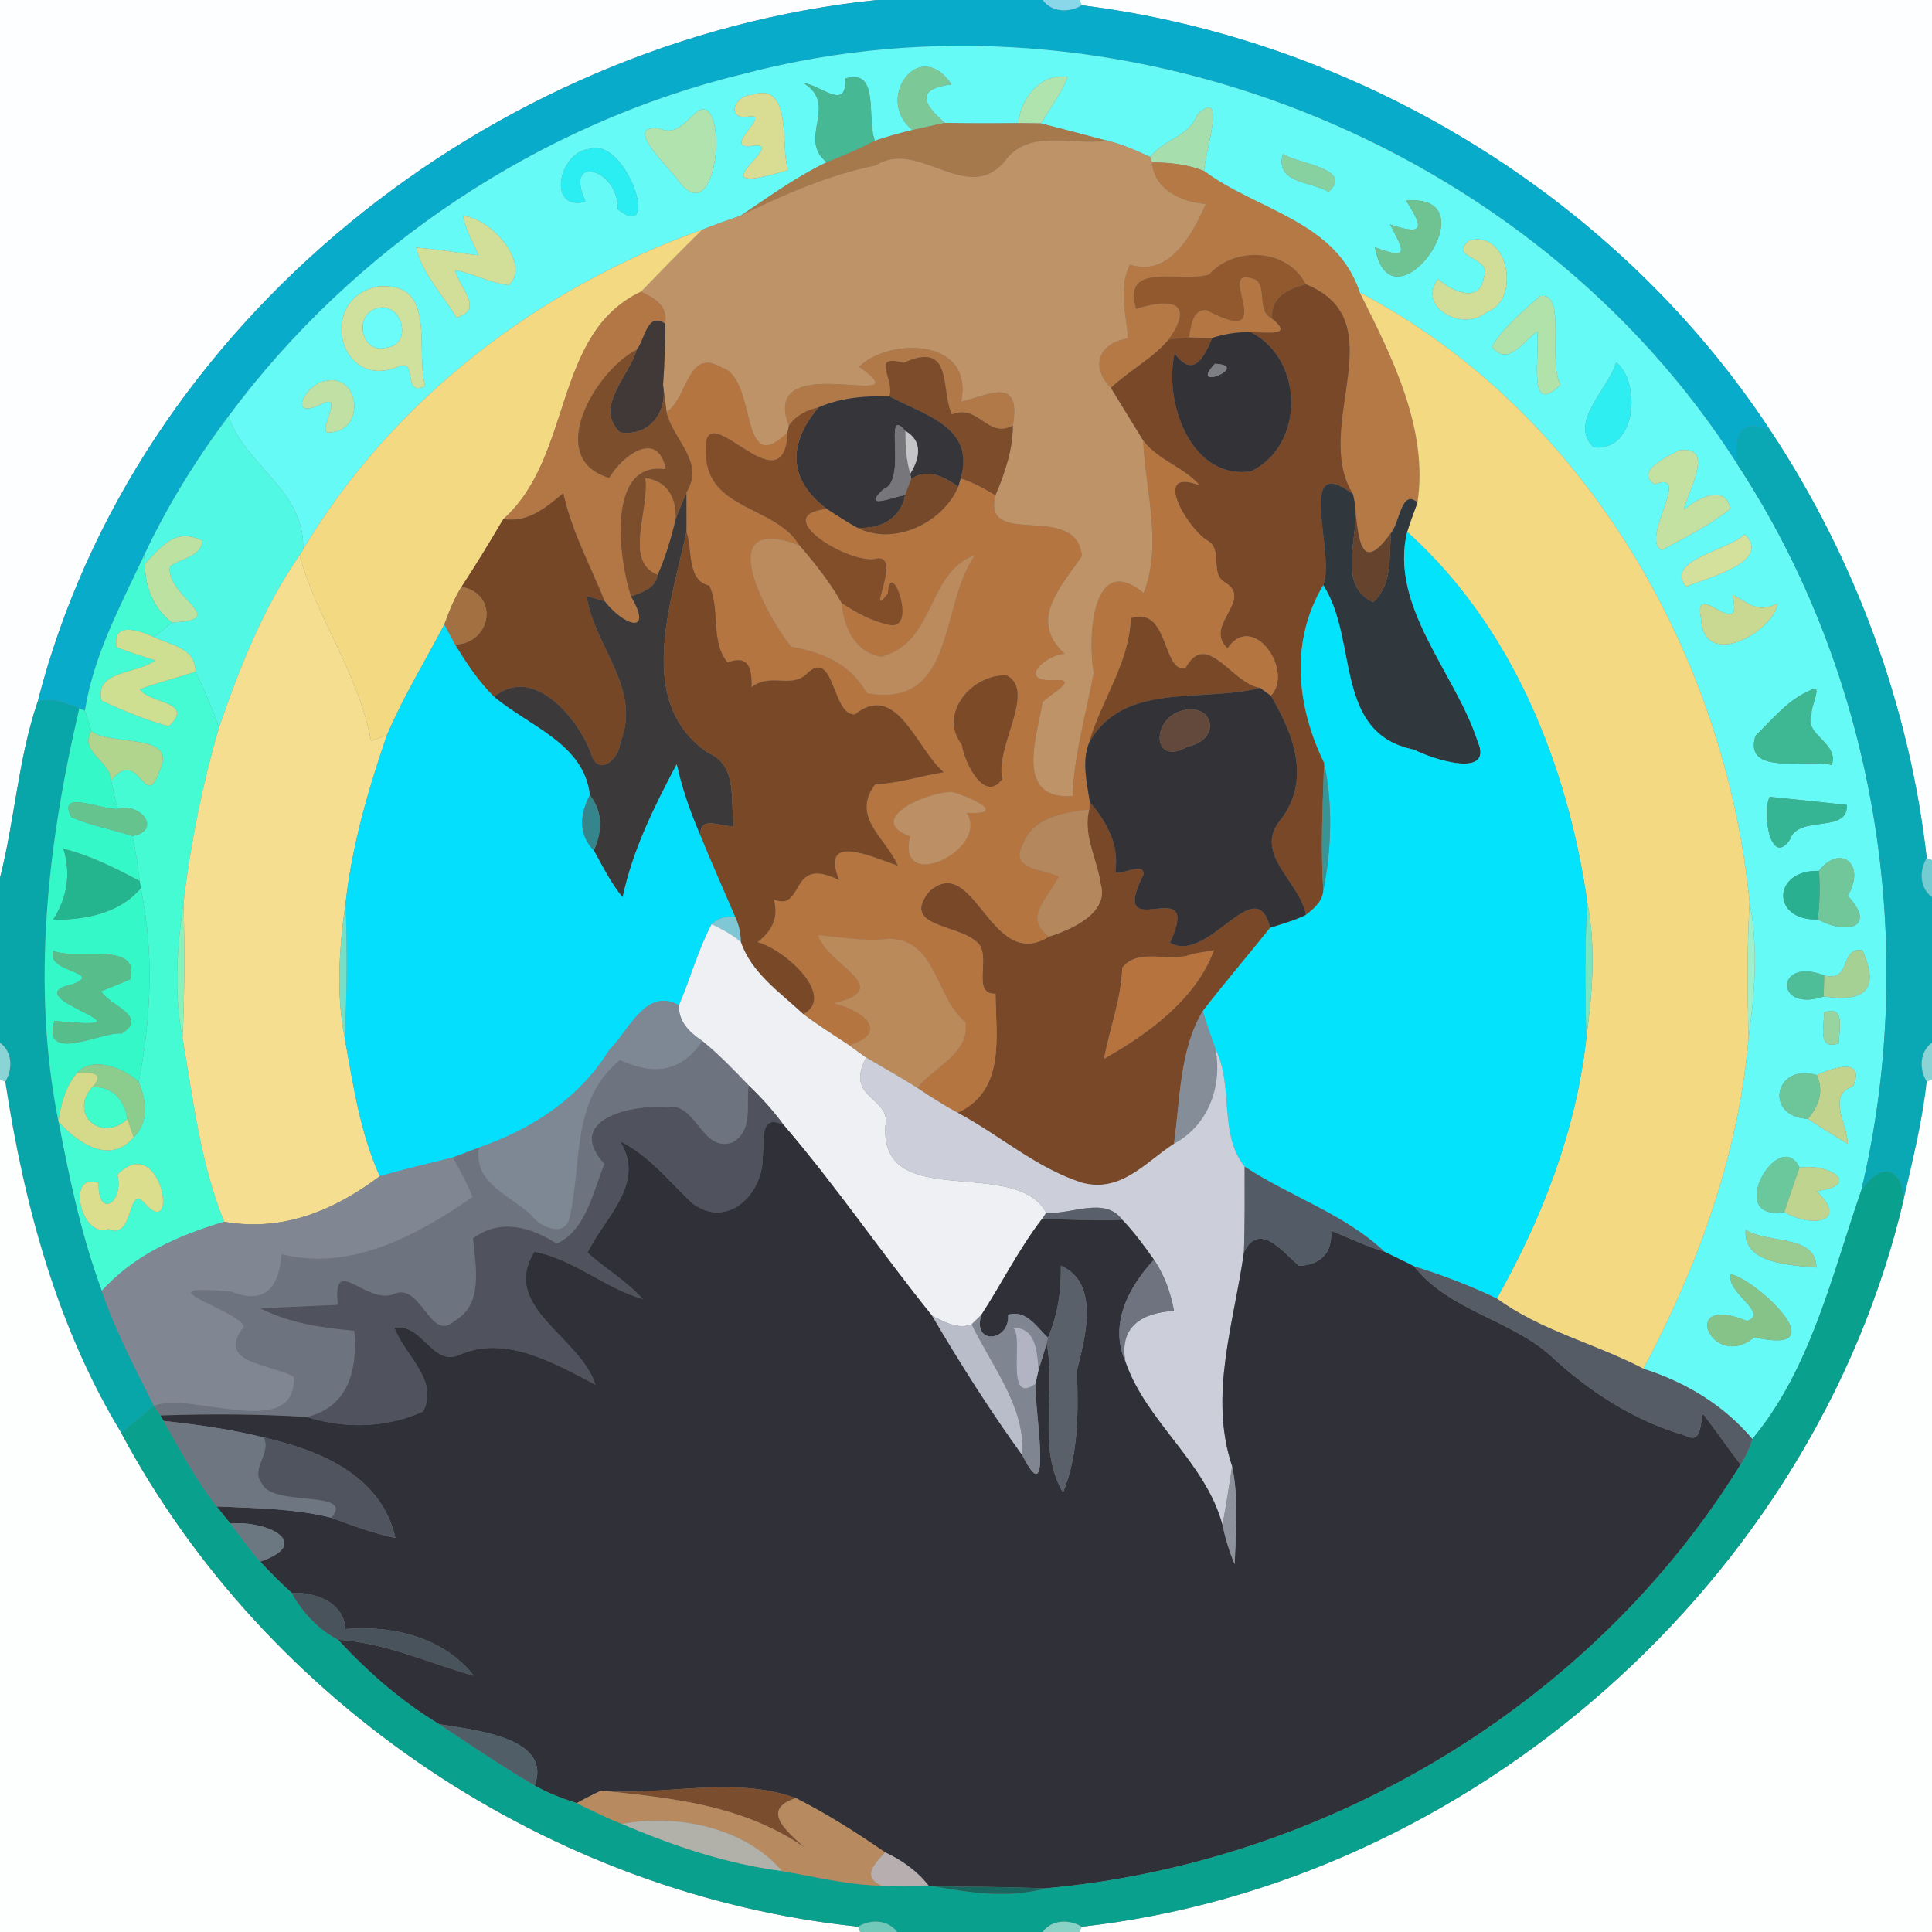 <?xml version="1.0" encoding="UTF-8" ?>
<!DOCTYPE svg PUBLIC "-//W3C//DTD SVG 1.1//EN" "http://www.w3.org/Graphics/SVG/1.1/DTD/svg11.dtd">
<svg width="250pt" height="250pt" viewBox="0 0 250 250" version="1.1" xmlns="http://www.w3.org/2000/svg">
<rect x="0" y="0" width="250" height="250" fill="#808080" stroke="none"/>
<g id="#fdfeffff">
<path fill="#fdfeff" opacity="1.00" d=" M 0.00 0.00 L 113.44 0.00 C 63.55 5.18 17.47 41.64 4.88 90.78 C 2.35 98.18 1.93 106.06 0.00 113.58 L 0.00 0.00 Z" />
<path fill="#fdfeff" opacity="1.00" d=" M 139.69 0.00 L 250.00 0.00 L 250.00 111.31 L 249.32 111.04 C 247.09 91.38 240.07 72.33 229.17 55.83 C 209.35 25.59 175.77 5.16 139.97 0.68 L 139.69 0.00 Z" />
</g>
<g id="#09abcbff">
<path fill="#09abcb" opacity="1.00" d=" M 113.44 0.00 L 134.93 0.00 C 136.11 1.61 138.35 1.67 139.97 0.68 C 175.77 5.16 209.35 25.59 229.17 55.83 C 225.21 53.89 224.31 56.37 224.83 60.11 C 198.28 18.39 144.33 -3.06 96.42 9.51 C 69.93 15.87 45.80 31.99 29.58 53.85 C 25.36 59.47 21.63 65.49 18.64 71.86 C 15.62 78.33 12.10 84.80 10.99 91.95 L 10.26 91.68 C 8.56 90.98 6.74 90.21 4.88 90.78 C 17.47 41.64 63.55 5.18 113.44 0.00 Z" />
</g>
<g id="#8ad7eaff">
<path fill="#8ad7ea" opacity="1.00" d=" M 134.93 0.00 L 139.69 0.00 L 139.97 0.68 C 138.35 1.67 136.11 1.61 134.93 0.00 Z" />
</g>
<g id="#66faf7ff">
<path fill="#66faf7" opacity="1.00" d=" M 96.42 9.51 C 144.33 -3.06 198.28 18.39 224.83 60.11 C 242.78 87.49 248.40 122.26 240.85 154.04 C 237.06 164.97 234.32 177.13 226.75 186.21 C 223.01 181.79 218.10 178.86 212.66 177.12 C 219.72 163.75 224.99 149.41 226.27 134.25 C 227.08 128.45 227.53 122.47 226.39 116.69 C 223.19 84.52 204.95 53.13 175.95 37.85 C 172.89 28.57 162.70 27.28 155.80 22.12 C 155.89 19.79 158.87 11.08 154.91 14.84 C 153.87 17.73 150.64 17.93 148.87 20.32 C 147.04 19.50 145.20 18.64 143.22 18.20 C 140.39 17.44 137.54 16.71 134.71 15.97 C 135.88 13.98 137.33 12.13 138.15 9.94 C 134.67 9.43 132.03 12.72 131.78 15.93 C 128.60 15.96 125.44 15.98 122.27 15.90 C 119.30 13.37 118.58 11.48 123.12 10.92 C 118.89 4.61 113.09 12.92 118.09 16.82 C 116.44 17.21 114.81 17.67 113.21 18.21 C 112.10 15.29 113.90 8.76 109.37 10.16 C 109.61 14.45 106.28 11.04 104.00 10.75 C 108.61 13.67 103.11 17.88 106.98 21.00 C 103.02 22.88 99.48 25.49 95.84 27.91 C 94.17 28.49 92.50 29.06 90.86 29.73 C 69.74 37.22 50.79 51.76 39.22 71.09 C 39.52 63.41 31.57 60.15 29.58 53.85 C 45.80 31.99 69.93 15.87 96.42 9.51 M 97.31 12.29 C 94.92 12.28 93.86 15.72 97.04 15.04 C 99.64 14.86 93.66 19.05 96.96 18.92 C 103.11 17.79 88.85 26.00 102.00 21.99 C 100.91 19.55 102.72 10.37 97.31 12.29 M 90.33 14.33 C 88.85 15.51 87.53 17.67 85.34 16.62 C 80.33 16.02 86.82 21.86 87.71 23.28 C 92.98 30.50 94.35 12.15 90.33 14.33 M 76.29 19.27 C 72.30 19.59 70.69 27.40 75.77 26.10 C 72.86 19.73 80.14 21.93 79.93 27.07 C 85.65 31.65 81.07 17.63 76.29 19.27 M 166.01 19.91 C 164.93 23.76 169.58 23.43 171.93 24.82 C 175.25 21.77 167.80 21.19 166.01 19.91 M 181.96 25.96 C 184.02 29.24 184.58 30.66 179.88 29.04 C 181.74 32.61 182.38 33.64 177.92 32.01 C 180.02 43.52 193.31 24.97 181.96 25.96 M 59.91 27.96 C 60.29 29.76 61.20 31.37 61.93 33.04 C 59.24 32.74 56.55 32.21 53.85 32.05 C 54.67 35.50 57.32 38.13 59.08 41.10 C 62.80 39.97 59.29 37.16 58.90 34.95 C 61.26 35.40 63.43 36.60 65.81 36.90 C 68.85 34.14 63.34 28.07 59.91 27.96 M 190.18 31.09 C 187.09 33.45 193.30 33.11 191.98 35.94 C 191.58 39.37 187.72 37.66 186.09 36.11 C 183.32 39.73 189.23 43.00 192.35 40.41 C 196.90 38.82 195.16 29.75 190.18 31.09 M 48.98 37.06 C 40.89 38.61 43.90 50.75 51.59 47.41 C 54.17 46.42 51.93 51.31 55.02 49.99 C 53.71 45.14 56.61 36.44 48.98 37.06 M 199.29 38.31 C 197.05 40.30 194.55 42.30 193.05 44.86 C 195.08 47.58 197.19 44.08 198.92 42.90 C 199.29 45.91 197.54 54.13 201.92 49.79 C 200.24 46.62 202.78 37.71 199.29 38.31 M 209.12 46.88 C 208.26 50.20 202.85 54.65 206.22 57.89 C 211.87 58.47 212.33 49.34 209.12 46.88 M 42.29 49.27 C 39.58 49.50 37.14 54.34 41.35 52.41 C 45.13 50.35 40.35 56.64 42.92 55.93 C 47.32 55.51 46.45 48.43 42.29 49.27 M 217.28 58.27 C 215.85 59.07 211.51 60.94 214.09 62.67 C 219.12 60.68 212.06 69.91 215.06 71.17 C 218.07 69.54 221.19 67.99 223.89 65.86 C 223.33 62.52 219.49 64.55 217.89 65.98 C 218.36 63.57 222.08 57.62 217.28 58.27 M 225.75 69.13 C 223.98 71.14 215.24 72.48 218.19 75.91 C 220.49 74.89 229.50 72.75 225.75 69.13 M 224.17 76.99 C 225.76 83.44 219.07 74.73 220.09 79.91 C 220.37 86.88 229.46 81.83 230.04 78.07 C 227.23 79.51 226.28 77.90 224.17 76.99 M 234.30 89.31 C 231.38 90.51 229.36 93.07 227.16 95.21 C 225.54 100.47 233.75 98.14 237.04 98.99 C 238.00 96.04 233.32 95.14 234.42 92.34 C 234.27 91.53 235.99 88.20 234.30 89.31 M 229.00 103.11 C 227.95 105.12 229.11 112.28 231.60 108.67 C 232.71 105.33 239.18 107.96 238.98 104.16 C 235.65 103.79 232.32 103.45 229.00 103.11 M 235.37 112.69 C 229.30 112.52 229.17 119.21 235.24 118.97 C 239.03 121.04 242.92 119.98 239.09 115.92 C 241.58 111.70 238.03 109.21 235.37 112.69 M 236.04 126.21 C 229.71 123.74 229.58 131.12 235.99 128.94 C 239.89 129.50 243.77 129.10 241.00 122.97 C 238.00 122.42 239.68 127.20 236.04 126.21 M 236.02 131.01 C 236.11 132.73 235.05 136.00 237.98 134.99 C 237.88 133.27 238.94 130.00 236.02 131.01 M 235.09 139.11 C 229.64 137.49 228.19 144.49 233.94 144.78 C 235.63 145.90 237.35 146.97 239.10 148.00 C 239.09 145.60 236.32 141.65 239.76 140.59 C 241.47 136.74 237.15 138.16 235.09 139.11 M 230.90 156.84 C 234.43 158.92 239.32 158.19 235.06 154.14 C 241.03 153.31 236.71 150.50 232.85 151.09 C 230.25 145.60 222.98 158.13 230.90 156.84 M 225.89 159.14 C 225.48 163.57 231.79 163.71 235.04 164.02 C 235.01 159.69 228.72 160.98 225.89 159.14 M 223.97 164.88 C 223.25 167.23 229.01 169.92 226.07 170.94 C 217.02 167.20 221.56 177.59 227.01 173.04 C 237.89 175.53 227.37 165.64 223.97 164.88 Z" />
</g>
<g id="#7dc897ff">
<path fill="#7dc897" opacity="1.00" d=" M 118.09 16.82 C 113.09 12.92 118.89 4.61 123.12 10.92 C 118.58 11.48 119.30 13.37 122.27 15.90 C 120.87 16.19 119.49 16.53 118.09 16.82 Z" />
</g>
<g id="#47b894ff">
<path fill="#47b894" opacity="1.00" d=" M 109.37 10.16 C 113.90 8.76 112.10 15.29 113.21 18.21 C 111.20 19.29 109.10 20.16 106.98 21.00 C 103.11 17.88 108.61 13.67 104.00 10.75 C 106.28 11.04 109.61 14.45 109.37 10.16 Z" />
</g>
<g id="#afe4afff">
<path fill="#afe4af" opacity="1.00" d=" M 131.78 15.93 C 132.03 12.72 134.67 9.43 138.15 9.94 C 137.33 12.13 135.88 13.98 134.71 15.97 C 133.97 15.96 132.51 15.94 131.78 15.93 Z" />
</g>
<g id="#d9dd94ff">
<path fill="#d9dd94" opacity="1.00" d=" M 97.31 12.29 C 102.72 10.37 100.91 19.55 102.00 21.99 C 88.85 26.00 103.11 17.79 96.96 18.92 C 93.66 19.05 99.64 14.86 97.04 15.04 C 93.86 15.72 94.92 12.28 97.31 12.29 Z" />
</g>
<g id="#b0e3adff">
<path fill="#b0e3ad" opacity="1.00" d=" M 90.33 14.33 C 94.35 12.15 92.98 30.50 87.71 23.28 C 86.82 21.86 80.33 16.02 85.34 16.62 C 87.53 17.67 88.85 15.51 90.33 14.33 Z" />
</g>
<g id="#a6deadff">
<path fill="#a6dead" opacity="1.00" d=" M 154.91 14.84 C 158.87 11.08 155.89 19.79 155.80 22.12 C 153.65 21.28 151.36 21.01 149.06 21.02 L 148.87 20.32 C 150.64 17.93 153.87 17.73 154.91 14.84 Z" />
</g>
<g id="#a6794cff">
<path fill="#a6794c" opacity="1.00" d=" M 118.09 16.82 C 119.49 16.53 120.87 16.19 122.27 15.90 C 125.44 15.98 128.60 15.96 131.78 15.93 C 132.51 15.94 133.97 15.96 134.71 15.97 C 137.54 16.71 140.39 17.44 143.22 18.20 C 138.76 18.91 132.99 16.52 129.96 20.96 C 125.07 26.58 118.75 17.89 113.37 21.40 C 107.17 22.68 101.50 25.15 95.84 27.91 C 99.48 25.49 103.02 22.88 106.98 21.00 C 109.10 20.16 111.20 19.29 113.21 18.21 C 114.81 17.67 116.44 17.21 118.09 16.82 Z" />
</g>
<g id="#bf9368ff">
<path fill="#bf9368" opacity="1.00" d=" M 129.96 20.96 C 132.99 16.52 138.76 18.91 143.22 18.20 C 145.20 18.64 147.04 19.50 148.87 20.32 L 149.06 21.02 C 149.38 24.56 152.89 26.17 156.04 26.39 C 154.30 30.33 151.29 35.91 146.21 34.24 C 144.71 37.30 145.72 40.59 145.97 43.78 C 142.21 44.38 141.00 47.39 143.75 50.19 C 145.14 52.46 146.54 54.73 147.93 57.00 C 148.21 63.54 150.45 70.43 147.99 76.73 C 141.37 71.30 140.71 82.23 141.52 87.08 C 140.55 92.37 138.99 97.58 138.80 103.02 C 131.07 103.54 134.30 94.99 134.89 90.88 C 136.02 89.68 140.01 87.72 136.06 88.02 C 131.64 88.07 135.43 84.67 137.77 84.60 C 133.01 80.24 137.27 75.98 140.00 71.95 C 139.30 64.78 126.99 71.12 128.81 64.09 C 130.03 61.23 131.05 58.21 131.07 55.07 C 132.14 48.68 128.16 51.04 124.37 51.97 C 126.10 43.64 114.95 43.70 111.17 47.46 C 119.98 53.72 98.05 44.66 102.08 55.10 L 101.91 55.96 C 95.51 62.21 98.11 48.92 93.38 47.56 C 88.94 44.92 89.01 51.52 86.26 53.32 C 86.15 52.45 85.92 50.69 85.80 49.82 C 85.99 47.17 86.08 44.52 86.08 41.87 C 86.46 39.61 84.72 38.56 82.94 37.75 C 85.55 35.05 88.17 32.36 90.86 29.73 C 92.50 29.06 94.17 28.49 95.84 27.91 C 101.50 25.15 107.17 22.68 113.37 21.40 C 118.75 17.89 125.07 26.58 129.96 20.96 Z" />
</g>
<g id="#2beef2ff">
<path fill="#2beef2" opacity="1.00" d=" M 76.29 19.27 C 81.07 17.63 85.65 31.65 79.93 27.07 C 80.14 21.93 72.86 19.73 75.77 26.10 C 70.69 27.40 72.30 19.59 76.29 19.27 Z" />
</g>
<g id="#87d1a1ff">
<path fill="#87d1a1" opacity="1.00" d=" M 166.01 19.91 C 167.80 21.19 175.25 21.77 171.93 24.82 C 169.58 23.43 164.93 23.76 166.01 19.91 Z" />
</g>
<g id="#b57946ff">
<path fill="#b57946" opacity="1.00" d=" M 149.06 21.02 C 151.36 21.01 153.65 21.28 155.80 22.12 C 162.70 27.28 172.89 28.57 175.95 37.85 C 180.12 46.15 184.87 55.55 183.42 65.03 C 181.33 63.16 181.12 67.71 180.01 68.93 C 176.00 74.55 175.78 69.71 175.25 64.76 L 175.08 63.95 C 169.62 55.16 180.77 41.55 168.97 36.78 C 166.57 32.11 159.75 31.83 156.44 35.53 C 152.86 36.61 145.06 33.77 147.02 39.96 C 151.72 38.49 154.60 39.16 151.20 43.96 C 149.13 46.42 146.11 47.95 143.75 50.19 C 141.00 47.39 142.21 44.38 145.97 43.78 C 145.72 40.59 144.71 37.30 146.21 34.24 C 151.29 35.91 154.30 30.33 156.04 26.39 C 152.89 26.17 149.38 24.56 149.06 21.02 Z" />
</g>
<g id="#6fc291ff">
<path fill="#6fc291" opacity="1.00" d=" M 181.96 25.96 C 193.31 24.97 180.02 43.52 177.92 32.01 C 182.38 33.64 181.74 32.61 179.88 29.04 C 184.58 30.66 184.02 29.24 181.96 25.96 Z" />
</g>
<g id="#d2df99ff">
<path fill="#d2df99" opacity="1.00" d=" M 59.91 27.96 C 63.34 28.07 68.85 34.14 65.81 36.90 C 63.43 36.60 61.26 35.40 58.90 34.95 C 59.29 37.16 62.80 39.97 59.08 41.10 C 57.32 38.13 54.67 35.50 53.85 32.05 C 56.55 32.21 59.24 32.74 61.93 33.04 C 61.20 31.37 60.29 29.76 59.91 27.96 Z" />
</g>
<g id="#f2d982ff">
<path fill="#f2d982" opacity="1.00" d=" M 39.22 71.09 C 50.79 51.76 69.74 37.22 90.86 29.73 C 88.17 32.36 85.55 35.05 82.94 37.75 C 71.48 43.18 74.20 59.08 65.13 67.17 C 63.38 70.13 61.61 73.07 59.72 75.94 C 58.75 77.45 58.11 79.14 57.49 80.82 C 55.00 85.57 52.18 90.17 50.07 95.12 C 49.56 95.31 48.54 95.69 48.02 95.88 C 46.44 87.30 41.02 79.99 38.75 71.87 L 39.22 71.09 Z" />
<path fill="#f2d982" opacity="1.00" d=" M 175.95 37.85 C 204.95 53.13 223.19 84.52 226.39 116.69 C 226.07 122.54 226.10 128.39 226.27 134.25 C 224.99 149.41 219.72 163.75 212.66 177.12 C 206.44 173.86 199.41 172.22 193.69 168.03 C 199.58 157.57 203.97 146.25 205.28 134.24 C 206.06 128.45 206.54 122.48 205.39 116.70 C 202.82 98.92 195.67 81.03 182.09 68.82 C 182.47 67.54 182.98 66.29 183.42 65.03 C 184.87 55.55 180.12 46.15 175.95 37.85 Z" />
</g>
<g id="#d1de98ff">
<path fill="#d1de98" opacity="1.00" d=" M 190.18 31.09 C 195.16 29.75 196.90 38.82 192.35 40.41 C 189.23 43.00 183.32 39.73 186.09 36.11 C 187.72 37.66 191.58 39.37 191.98 35.94 C 193.30 33.11 187.09 33.45 190.18 31.09 Z" />
</g>
<g id="#92592fff">
<path fill="#92592f" opacity="1.00" d=" M 156.44 35.53 C 159.75 31.83 166.57 32.11 168.97 36.78 C 166.64 37.40 164.43 38.42 164.61 41.23 C 162.38 40.31 164.22 36.48 161.99 36.04 C 157.26 34.41 165.84 45.33 156.10 40.14 C 154.24 40.04 154.13 42.35 153.86 43.67 C 152.96 43.72 152.08 43.81 151.20 43.96 C 154.60 39.16 151.72 38.49 147.02 39.96 C 145.06 33.77 152.86 36.61 156.44 35.53 Z" />
</g>
<g id="#b47642ff">
<path fill="#b47642" opacity="1.00" d=" M 156.10 40.14 C 165.84 45.33 157.26 34.41 161.99 36.04 C 164.22 36.48 162.38 40.31 164.61 41.23 C 167.56 43.63 163.84 42.95 161.87 43.00 C 160.16 42.94 158.47 43.20 156.86 43.73 C 156.11 43.72 154.61 43.68 153.86 43.67 C 154.13 42.35 154.24 40.04 156.10 40.14 Z" />
</g>
<g id="#cfe19dff">
<path fill="#cfe19d" opacity="1.00" d=" M 48.98 37.06 C 56.61 36.44 53.71 45.14 55.02 49.99 C 51.93 51.31 54.17 46.42 51.59 47.41 C 43.90 50.75 40.89 38.61 48.98 37.06 M 48.22 40.11 C 45.82 41.39 47.01 45.84 49.94 44.99 C 53.77 44.63 51.83 38.27 48.22 40.11 Z" />
</g>
<g id="#784828ff">
<path fill="#784828" opacity="1.00" d=" M 164.61 41.23 C 164.43 38.42 166.64 37.40 168.97 36.78 C 180.77 41.55 169.62 55.16 175.08 63.95 C 167.54 58.28 172.86 71.77 171.23 75.72 C 166.89 82.99 167.78 91.37 171.34 98.70 C 171.16 104.20 170.86 109.73 171.24 115.24 C 171.13 116.65 170.03 117.58 168.99 118.38 C 168.23 114.22 162.46 110.69 165.39 106.49 C 169.83 101.14 167.42 95.09 164.45 90.03 C 167.50 86.83 162.14 79.01 158.84 83.90 C 155.66 80.93 162.19 77.71 158.60 75.41 C 156.38 74.24 158.43 71.10 156.15 69.89 C 153.47 68.15 149.00 60.39 155.23 62.80 C 153.15 60.41 149.85 59.58 147.93 57.00 C 146.54 54.73 145.14 52.46 143.75 50.19 C 146.11 47.95 149.13 46.42 151.20 43.96 C 152.08 43.81 152.96 43.72 153.86 43.67 C 154.61 43.68 156.11 43.72 156.86 43.73 C 155.77 46.36 154.38 48.98 151.99 45.73 C 150.57 52.00 154.07 62.10 161.87 61.00 C 168.92 57.59 168.72 46.46 161.87 43.00 C 163.84 42.95 167.56 43.63 164.61 41.23 Z" />
<path fill="#784828" opacity="1.00" d=" M 141.02 103.77 C 143.15 106.34 144.89 109.24 144.31 112.87 C 145.39 113.21 148.02 111.49 147.98 113.15 C 143.07 122.90 155.86 112.34 151.40 121.99 C 156.37 124.84 162.50 112.53 164.36 120.05 C 161.47 123.66 158.46 127.18 155.63 130.84 C 152.62 135.86 152.73 142.26 151.91 148.00 C 148.23 150.39 145.06 154.40 140.00 153.04 C 134.13 151.17 129.33 146.87 123.92 143.99 C 130.13 141.09 128.88 134.25 128.82 128.59 C 125.46 128.68 128.62 123.31 126.23 121.77 C 123.74 119.58 116.49 119.91 120.28 115.31 C 126.15 110.20 128.16 125.94 135.75 121.19 C 138.61 120.30 143.60 118.13 142.42 114.36 C 141.97 111.12 140.10 108.11 140.94 104.75 L 141.02 103.77 M 154.34 123.43 C 151.45 124.68 147.29 122.51 145.22 125.24 C 145.09 129.30 143.60 133.06 142.87 136.99 C 148.62 133.77 154.78 129.24 157.08 122.96 C 156.39 123.08 155.02 123.31 154.34 123.43 Z" />
</g>
<g id="#b27744ff">
<path fill="#b27744" opacity="1.00" d=" M 65.13 67.17 C 74.20 59.08 71.48 43.18 82.94 37.75 C 84.72 38.56 86.46 39.61 86.08 41.87 C 83.67 40.34 83.52 43.84 82.39 45.24 C 76.98 48.01 70.40 59.38 78.84 61.84 C 80.44 59.03 85.12 55.42 86.15 60.73 C 78.36 59.57 80.10 72.57 81.66 77.18 C 84.61 82.26 80.70 80.98 78.25 77.80 C 76.40 73.18 74.00 68.85 72.89 63.81 C 70.59 65.71 68.40 67.63 65.13 67.17 Z" />
</g>
<g id="#b0e2aaff">
<path fill="#b0e2aa" opacity="1.00" d=" M 199.29 38.31 C 202.78 37.71 200.24 46.62 201.92 49.79 C 197.54 54.13 199.29 45.91 198.92 42.90 C 197.19 44.08 195.08 47.58 193.05 44.86 C 194.55 42.30 197.05 40.30 199.29 38.31 Z" />
</g>
<g id="#6bfcf9ff">
<path fill="#6bfcf9" opacity="1.00" d=" M 48.22 40.11 C 51.83 38.27 53.77 44.63 49.94 44.99 C 47.01 45.84 45.82 41.39 48.22 40.11 Z" />
</g>
<g id="#413937ff">
<path fill="#413937" opacity="1.00" d=" M 82.39 45.24 C 83.52 43.84 83.67 40.34 86.08 41.87 C 86.08 44.52 85.99 47.17 85.80 49.82 C 86.43 53.54 83.84 56.54 80.24 55.95 C 76.80 52.75 81.44 48.62 82.39 45.24 Z" />
</g>
<g id="#333237ff">
<path fill="#333237" opacity="1.00" d=" M 156.86 43.73 C 158.47 43.20 160.16 42.94 161.87 43.00 C 168.72 46.46 168.92 57.59 161.87 61.00 C 154.07 62.10 150.57 52.00 151.99 45.73 C 154.38 48.98 155.77 46.36 156.86 43.73 M 157.22 47.07 C 153.58 50.84 162.04 47.31 157.22 47.07 Z" />
</g>
<g id="#7d4e2cff">
<path fill="#7d4e2c" opacity="1.00" d=" M 78.84 61.84 C 70.40 59.38 76.98 48.01 82.39 45.24 C 81.44 48.62 76.80 52.75 80.24 55.95 C 83.84 56.54 86.43 53.54 85.80 49.82 C 85.92 50.69 86.15 52.45 86.26 53.32 C 87.12 56.98 91.32 59.76 88.82 63.76 C 88.34 64.91 87.87 66.06 87.42 67.22 C 87.52 64.45 86.40 62.27 83.52 61.87 C 84.10 65.97 80.67 72.65 85.11 74.37 C 84.84 76.15 83.09 76.63 81.66 77.18 C 80.10 72.57 78.36 59.57 86.15 60.73 C 85.12 55.42 80.44 59.03 78.84 61.84 Z" />
</g>
<g id="#b17948ff">
<path fill="#b17948" opacity="1.00" d=" M 111.17 47.46 C 114.95 43.70 126.10 43.64 124.37 51.97 C 128.16 51.04 132.14 48.68 131.07 55.07 C 127.78 56.85 126.61 52.19 123.18 53.63 C 121.65 50.43 123.43 43.99 116.93 46.95 C 112.52 45.76 115.83 49.06 115.09 51.28 C 111.94 51.21 108.83 51.45 105.93 52.71 C 104.39 53.07 102.98 53.74 102.08 55.10 C 98.05 44.66 119.98 53.72 111.17 47.46 Z" />
</g>
<g id="#b57541ff">
<path fill="#b57541" opacity="1.00" d=" M 86.26 53.32 C 89.01 51.52 88.94 44.92 93.38 47.56 C 98.11 48.92 95.51 62.21 101.91 55.96 C 101.45 66.33 90.64 50.10 91.34 58.68 C 91.47 66.08 100.43 65.44 103.43 70.56 C 92.14 66.31 98.83 79.17 102.36 83.66 C 106.46 84.43 110.07 85.87 112.18 89.69 C 123.75 91.74 121.53 78.31 126.13 71.87 C 119.93 74.03 121.11 83.20 114.00 84.99 C 110.57 84.37 109.18 81.16 108.89 78.02 C 110.78 79.26 112.80 80.39 115.04 80.85 C 118.91 81.75 115.16 71.78 114.89 76.80 C 111.84 80.69 117.17 71.09 113.06 72.36 C 109.27 72.69 99.58 66.61 107.00 65.86 C 108.29 66.68 109.57 67.53 110.92 68.28 C 115.77 70.75 122.09 67.55 124.00 62.97 L 124.31 61.90 C 125.91 62.41 127.38 63.22 128.81 64.09 C 126.99 71.12 139.30 64.78 140.00 71.95 C 137.27 75.98 133.01 80.24 137.77 84.60 C 135.43 84.67 131.64 88.07 136.06 88.02 C 140.01 87.72 136.02 89.68 134.89 90.88 C 134.30 94.99 131.07 103.54 138.80 103.02 C 138.99 97.58 140.55 92.37 141.52 87.08 C 140.71 82.23 141.37 71.30 147.99 76.73 C 150.45 70.43 148.21 63.54 147.93 57.00 C 149.85 59.58 153.15 60.41 155.23 62.80 C 149.00 60.39 153.47 68.15 156.15 69.89 C 158.43 71.10 156.38 74.24 158.60 75.41 C 162.19 77.71 155.66 80.93 158.84 83.90 C 162.14 79.01 167.50 86.83 164.45 90.03 C 164.10 89.77 163.40 89.26 163.05 89.01 C 159.38 88.48 156.18 81.43 153.43 86.41 C 150.38 87.26 151.32 78.34 146.34 79.99 C 146.12 85.88 142.49 90.62 140.93 96.10 C 139.96 98.54 140.63 101.25 141.02 103.77 L 140.94 104.75 C 137.59 105.19 133.63 105.72 132.33 109.36 C 130.62 112.55 135.08 112.46 136.99 113.41 C 135.85 116.06 132.24 118.69 135.75 121.19 C 128.16 125.94 126.15 110.20 120.28 115.31 C 116.49 119.91 123.74 119.58 126.23 121.77 C 128.62 123.31 125.46 128.68 128.82 128.59 C 128.88 134.25 130.13 141.09 123.92 143.99 C 122.12 143.01 120.39 141.91 118.70 140.77 C 120.80 138.05 125.59 136.28 124.90 132.24 C 121.01 129.04 121.20 121.59 115.05 121.48 C 111.97 121.85 108.93 121.30 105.88 121.01 C 107.03 124.90 116.12 127.86 107.90 129.83 C 111.48 130.63 115.35 133.56 109.90 135.27 C 107.90 133.95 105.87 132.68 103.95 131.23 C 108.20 128.94 101.70 122.93 98.02 121.91 C 99.87 120.50 100.80 118.73 100.12 116.39 C 104.18 118.07 102.01 110.55 108.58 113.89 C 106.09 107.63 112.82 110.90 116.17 112.01 C 114.67 108.44 110.04 105.74 113.25 101.49 C 116.27 101.36 119.15 100.40 122.12 99.93 C 118.58 96.93 116.06 88.09 110.61 92.45 C 107.60 92.59 108.01 83.53 104.28 87.29 C 102.26 89.08 99.72 87.03 97.25 88.92 C 97.32 86.49 96.89 84.69 94.15 85.72 C 91.88 82.98 93.25 78.91 91.79 75.78 C 88.83 75.14 89.64 71.09 88.82 68.83 C 88.85 67.14 88.81 65.45 88.82 63.76 C 91.32 59.76 87.12 56.98 86.26 53.32 M 130.28 87.40 C 125.79 87.16 121.34 92.38 124.47 96.38 C 124.76 98.57 127.39 104.05 129.70 100.80 C 128.70 96.70 134.13 89.44 130.28 87.40 M 123.20 102.49 C 120.14 102.38 111.74 106.05 117.78 108.22 C 115.94 115.81 128.16 109.83 125.07 105.18 C 130.52 105.44 125.67 103.16 123.20 102.49 Z" />
</g>
<g id="#7d4c2aff">
<path fill="#7d4c2a" opacity="1.00" d=" M 115.09 51.28 C 115.83 49.06 112.52 45.76 116.93 46.95 C 123.43 43.99 121.65 50.43 123.18 53.63 C 126.61 52.19 127.78 56.85 131.07 55.07 C 131.05 58.21 130.03 61.23 128.81 64.09 C 127.38 63.22 125.91 62.41 124.31 61.90 C 126.29 55.21 119.45 53.68 115.09 51.28 Z" />
</g>
<g id="#7c7e84ff">
<path fill="#7c7e84" opacity="1.00" d=" M 157.22 47.07 C 162.04 47.31 153.58 50.84 157.22 47.07 Z" />
</g>
<g id="#2feef1ff">
<path fill="#2feef1" opacity="1.00" d=" M 209.12 46.88 C 212.33 49.34 211.87 58.47 206.22 57.89 C 202.85 54.65 208.26 50.20 209.12 46.88 Z" />
</g>
<g id="#c0e1a3ff">
<path fill="#c0e1a3" opacity="1.00" d=" M 42.29 49.27 C 46.45 48.43 47.32 55.51 42.92 55.93 C 40.35 56.64 45.13 50.35 41.35 52.41 C 37.14 54.34 39.58 49.50 42.29 49.27 Z" />
</g>
<g id="#36353aff">
<path fill="#36353a" opacity="1.00" d=" M 105.93 52.71 C 108.83 51.45 111.94 51.21 115.09 51.28 C 119.45 53.68 126.29 55.21 124.31 61.90 L 124.00 62.97 C 122.15 61.70 120.06 60.52 117.92 61.97 L 117.79 61.30 C 118.98 59.36 119.48 57.09 117.17 55.78 C 114.14 52.21 117.54 62.19 114.32 63.30 C 111.43 66.00 115.33 64.40 117.12 64.05 C 116.60 67.14 113.84 68.51 110.92 68.28 C 109.57 67.53 108.29 66.68 107.00 65.86 C 101.74 61.93 102.13 57.14 105.93 52.71 Z" />
</g>
<g id="#824e2aff">
<path fill="#824e2a" opacity="1.00" d=" M 102.08 55.10 C 102.98 53.74 104.39 53.07 105.93 52.71 C 102.13 57.14 101.74 61.93 107.00 65.86 C 99.58 66.61 109.27 72.69 113.06 72.36 C 117.17 71.09 111.84 80.69 114.89 76.80 C 115.16 71.78 118.91 81.75 115.04 80.85 C 112.80 80.39 110.78 79.26 108.89 78.02 C 107.37 75.32 105.45 72.90 103.43 70.56 C 100.43 65.44 91.47 66.08 91.34 58.68 C 90.64 50.10 101.45 66.33 101.91 55.96 L 102.08 55.10 Z" />
</g>
<g id="#51f9e4ff">
<path fill="#51f9e4" opacity="1.00" d=" M 18.64 71.86 C 21.63 65.49 25.36 59.47 29.58 53.85 C 31.57 60.15 39.52 63.41 39.22 71.09 L 38.75 71.87 C 34.04 78.68 31.00 86.40 28.33 94.18 C 27.50 91.69 26.43 89.28 25.29 86.91 C 25.31 83.82 22.10 83.50 19.90 82.43 C 20.70 81.82 21.48 81.19 22.24 80.54 C 30.12 80.28 21.27 77.13 22.01 73.27 C 23.47 72.22 25.89 72.11 26.22 69.99 C 22.52 68.10 20.77 71.02 18.75 72.93 L 18.64 71.86 Z" />
</g>
<g id="#77767aff">
<path fill="#77767a" opacity="1.00" d=" M 114.32 63.30 C 117.54 62.19 114.14 52.21 117.17 55.78 C 117.15 57.64 117.25 59.51 117.79 61.30 L 117.92 61.97 C 117.72 62.49 117.32 63.53 117.12 64.05 C 115.33 64.40 111.43 66.00 114.32 63.30 Z" />
</g>
<g id="#09a8b4ff">
<path fill="#09a8b4" opacity="1.00" d=" M 224.83 60.11 C 224.31 56.37 225.21 53.89 229.17 55.83 C 240.07 72.33 247.09 91.38 249.32 111.04 C 248.33 112.65 248.39 114.89 250.00 116.08 L 250.00 134.92 C 248.39 136.11 248.33 138.35 249.32 139.96 C 248.75 145.11 247.51 150.14 246.34 155.18 C 245.91 150.61 243.24 150.62 240.85 154.04 C 248.40 122.26 242.78 87.49 224.83 60.11 Z" />
</g>
<g id="#c5c5c7ff">
<path fill="#c5c5c7" opacity="1.00" d=" M 117.17 55.78 C 119.48 57.09 118.98 59.36 117.79 61.30 C 117.25 59.51 117.15 57.64 117.17 55.78 Z" />
</g>
<g id="#c4e1a2ff">
<path fill="#c4e1a2" opacity="1.00" d=" M 217.28 58.27 C 222.08 57.62 218.36 63.57 217.89 65.98 C 219.49 64.55 223.33 62.52 223.89 65.86 C 221.19 67.99 218.07 69.54 215.06 71.17 C 212.06 69.91 219.12 60.68 214.09 62.67 C 211.51 60.94 215.85 59.07 217.28 58.27 Z" />
</g>
<g id="#75492aff">
<path fill="#75492a" opacity="1.00" d=" M 117.92 61.97 C 120.06 60.52 122.15 61.70 124.00 62.97 C 122.09 67.55 115.77 70.75 110.92 68.28 C 113.84 68.51 116.60 67.14 117.12 64.05 C 117.32 63.53 117.72 62.49 117.92 61.97 Z" />
</g>
<g id="#b47541ff">
<path fill="#b47541" opacity="1.00" d=" M 83.52 61.87 C 86.40 62.27 87.52 64.45 87.42 67.22 C 86.85 69.66 86.12 72.07 85.11 74.37 C 80.67 72.65 84.10 65.97 83.52 61.87 Z" />
</g>
<g id="#31383dff">
<path fill="#31383d" opacity="1.00" d=" M 171.23 75.72 C 172.86 71.77 167.54 58.28 175.08 63.95 L 175.25 64.76 C 176.20 68.92 172.65 75.56 177.68 77.92 C 180.24 75.60 179.70 72.09 180.01 68.93 C 181.12 67.71 181.33 63.16 183.42 65.03 C 182.98 66.29 182.47 67.54 182.09 68.82 C 179.74 78.44 188.34 87.11 191.19 95.88 C 193.41 100.94 185.13 98.14 182.99 97.01 C 172.49 94.91 175.82 82.84 171.23 75.72 Z" />
</g>
<g id="#764726ff">
<path fill="#764726" opacity="1.00" d=" M 65.13 67.17 C 68.40 67.63 70.59 65.71 72.89 63.81 C 74.00 68.85 76.40 73.18 78.25 77.80 C 77.66 77.63 76.50 77.29 75.91 77.12 C 76.86 83.66 83.18 89.14 80.24 96.15 C 80.16 98.27 77.37 100.53 76.51 97.59 C 74.83 92.94 69.01 85.96 63.94 90.17 C 61.92 88.20 60.35 85.79 58.88 83.41 C 63.66 83.23 64.61 76.81 59.72 75.94 C 61.61 73.07 63.38 70.13 65.13 67.17 Z" />
</g>
<g id="#3b3939ff">
<path fill="#3b3939" opacity="1.00" d=" M 87.42 67.22 C 87.87 66.06 88.34 64.91 88.82 63.76 C 88.81 65.45 88.85 67.14 88.82 68.83 C 86.93 77.93 82.05 90.86 91.60 97.40 C 95.49 99.02 94.48 103.50 94.94 106.90 C 93.34 107.07 90.46 105.38 90.64 108.14 C 89.35 105.14 88.25 102.07 87.57 98.89 C 84.66 104.37 81.86 110.01 80.57 116.12 C 79.05 114.28 77.99 112.13 76.84 110.05 C 78.06 107.29 77.89 104.89 76.32 102.87 C 75.58 96.24 68.47 93.99 63.94 90.17 C 69.01 85.96 74.83 92.94 76.51 97.59 C 77.37 100.53 80.16 98.27 80.24 96.15 C 83.18 89.14 76.86 83.66 75.91 77.12 C 76.50 77.29 77.66 77.63 78.25 77.80 C 80.70 80.98 84.61 82.26 81.66 77.18 C 83.09 76.63 84.84 76.15 85.11 74.37 C 86.12 72.07 86.85 69.66 87.42 67.22 Z" />
</g>
<g id="#65432dff">
<path fill="#65432d" opacity="1.00" d=" M 175.25 64.76 C 175.78 69.71 176.00 74.55 180.01 68.93 C 179.70 72.09 180.24 75.60 177.68 77.92 C 172.65 75.56 176.20 68.92 175.25 64.76 Z" />
</g>
<g id="#794827ff">
<path fill="#794827" opacity="1.00" d=" M 91.60 97.40 C 82.05 90.86 86.93 77.93 88.82 68.83 C 89.64 71.09 88.83 75.14 91.79 75.78 C 93.25 78.91 91.88 82.98 94.15 85.72 C 96.89 84.69 97.32 86.49 97.25 88.92 C 99.72 87.03 102.26 89.08 104.28 87.29 C 108.01 83.53 107.60 92.59 110.61 92.45 C 116.06 88.09 118.58 96.93 122.12 99.93 C 119.15 100.40 116.27 101.36 113.25 101.49 C 110.04 105.74 114.67 108.44 116.17 112.01 C 112.82 110.90 106.09 107.63 108.58 113.89 C 102.01 110.55 104.18 118.07 100.12 116.39 C 100.80 118.73 99.87 120.50 98.02 121.91 C 101.70 122.93 108.20 128.94 103.95 131.23 C 100.97 128.44 97.22 125.92 95.86 121.87 C 95.85 120.73 95.61 119.66 95.13 118.65 C 93.62 115.15 92.08 111.66 90.64 108.14 C 90.46 105.38 93.34 107.07 94.94 106.90 C 94.48 103.50 95.49 99.02 91.60 97.40 Z" />
</g>
<g id="#03e3fcff">
<path fill="#03e3fc" opacity="1.00" d=" M 182.09 68.82 C 195.67 81.03 202.82 98.92 205.39 116.70 C 205.07 122.54 205.09 128.39 205.28 134.24 C 203.97 146.25 199.58 157.57 193.69 168.03 C 190.24 166.37 186.65 165.01 183.00 163.87 C 181.73 163.21 180.44 162.61 179.16 161.98 C 173.98 157.09 166.94 154.84 161.06 150.97 C 157.65 146.68 159.68 140.58 157.30 135.80 C 156.72 134.15 156.12 132.51 155.63 130.84 C 158.46 127.18 161.47 123.66 164.36 120.05 C 165.91 119.54 167.51 119.11 168.99 118.38 C 170.03 117.58 171.13 116.65 171.24 115.24 C 172.31 109.82 172.48 104.11 171.34 98.70 C 167.78 91.37 166.89 82.99 171.23 75.72 C 175.82 82.84 172.49 94.91 182.99 97.01 C 185.13 98.14 193.41 100.94 191.19 95.88 C 188.34 87.11 179.74 78.44 182.09 68.82 Z" />
</g>
<g id="#d3e19cff">
<path fill="#d3e19c" opacity="1.00" d=" M 225.75 69.13 C 229.50 72.75 220.49 74.89 218.19 75.91 C 215.24 72.48 223.98 71.14 225.75 69.13 Z" />
</g>
<g id="#bde1a0ff">
<path fill="#bde1a0" opacity="1.00" d=" M 18.75 72.93 C 20.77 71.02 22.52 68.10 26.22 69.99 C 25.89 72.11 23.47 72.22 22.01 73.27 C 21.27 77.13 30.12 80.28 22.24 80.54 C 19.85 78.73 18.73 75.87 18.75 72.93 Z" />
</g>
<g id="#bb8b5dff">
<path fill="#bb8b5d" opacity="1.00" d=" M 102.36 83.66 C 98.83 79.17 92.14 66.31 103.43 70.56 C 105.45 72.90 107.37 75.32 108.89 78.02 C 109.18 81.16 110.57 84.37 114.00 84.99 C 121.11 83.20 119.93 74.03 126.13 71.87 C 121.53 78.31 123.75 91.74 112.18 89.69 C 110.07 85.87 106.46 84.43 102.36 83.66 Z" />
</g>
<g id="#44fbd3ff">
<path fill="#44fbd3" opacity="1.00" d=" M 10.99 91.95 C 12.10 84.80 15.62 78.33 18.64 71.86 L 18.75 72.93 C 18.73 75.87 19.85 78.73 22.24 80.54 C 21.48 81.19 20.70 81.82 19.90 82.43 C 18.07 81.61 14.52 80.30 15.08 83.73 C 16.71 84.41 18.41 84.91 20.09 85.45 C 17.79 87.26 12.14 86.71 13.15 90.67 C 15.97 91.95 18.85 93.18 21.85 93.97 C 25.31 90.69 19.20 91.10 18.10 89.17 C 20.46 88.31 22.90 87.71 25.29 86.91 C 26.43 89.28 27.50 91.69 28.33 94.18 C 26.18 101.57 24.67 109.12 23.75 116.75 C 22.92 122.54 22.45 128.52 23.62 134.30 C 25.01 142.30 25.93 150.52 29.02 158.10 C 23.12 159.85 17.34 162.39 13.17 167.05 C 10.54 159.96 8.97 152.53 7.56 145.11 C 9.99 147.87 14.20 150.79 17.30 147.16 C 19.31 145.14 18.95 142.42 17.95 140.01 C 19.55 131.75 19.97 123.28 18.21 114.94 L 18.08 114.01 C 17.86 112.05 17.53 110.11 17.16 108.18 C 21.01 107.45 18.19 103.76 15.19 104.68 C 14.92 103.45 14.65 102.23 14.37 101.00 C 18.03 96.40 18.76 105.36 20.67 99.67 C 23.08 94.69 14.07 96.61 11.83 94.60 C 11.56 93.71 11.28 92.83 10.99 91.95 M 15.19 152.01 C 16.07 155.64 12.66 157.81 12.76 153.08 C 8.53 151.50 10.42 160.30 14.00 159.04 C 17.55 160.63 16.30 152.59 18.99 155.98 C 23.16 160.25 20.75 146.34 15.19 152.01 Z" />
</g>
<g id="#f5de8fff">
<path fill="#f5de8f" opacity="1.00" d=" M 28.33 94.18 C 31.00 86.40 34.04 78.68 38.75 71.87 C 41.02 79.99 46.44 87.30 48.02 95.88 C 48.54 95.69 49.56 95.31 50.07 95.12 C 47.65 102.15 45.57 109.34 44.73 116.75 C 43.90 122.54 43.46 128.52 44.60 134.30 C 45.70 140.35 46.59 146.54 49.14 152.20 C 43.24 156.63 36.62 159.42 29.02 158.10 C 25.93 150.52 25.01 142.30 23.62 134.30 C 23.91 128.45 23.90 122.60 23.75 116.75 C 24.67 109.12 26.18 101.57 28.33 94.18 Z" />
</g>
<g id="#a37041ff">
<path fill="#a37041" opacity="1.00" d=" M 57.49 80.82 C 58.11 79.14 58.75 77.45 59.72 75.94 C 64.61 76.81 63.66 83.23 58.88 83.41 C 58.54 82.76 57.84 81.47 57.49 80.82 Z" />
</g>
<g id="#c9d992ff">
<path fill="#c9d992" opacity="1.00" d=" M 224.17 76.99 C 226.28 77.90 227.23 79.51 230.04 78.07 C 229.46 81.83 220.37 86.88 220.09 79.91 C 219.07 74.73 225.76 83.44 224.17 76.99 Z" />
</g>
<g id="#784827ff">
<path fill="#784827" opacity="1.00" d=" M 146.34 79.99 C 151.32 78.34 150.38 87.26 153.43 86.41 C 156.18 81.43 159.38 88.48 163.05 89.01 C 155.54 90.97 145.35 88.11 140.93 96.10 C 142.49 90.62 146.12 85.88 146.34 79.99 Z" />
</g>
<g id="#cfdf92ff">
<path fill="#cfdf92" opacity="1.00" d=" M 15.08 83.73 C 14.52 80.30 18.07 81.61 19.90 82.43 C 22.10 83.50 25.31 83.82 25.29 86.91 C 22.90 87.71 20.46 88.31 18.10 89.17 C 19.20 91.10 25.31 90.69 21.85 93.97 C 18.85 93.18 15.97 91.95 13.15 90.67 C 12.14 86.71 17.79 87.26 20.09 85.45 C 18.41 84.91 16.71 84.41 15.08 83.73 Z" />
</g>
<g id="#03dffcff">
<path fill="#03dffc" opacity="1.00" d=" M 50.07 95.12 C 52.18 90.17 55.00 85.57 57.49 80.82 C 57.84 81.47 58.54 82.76 58.88 83.41 C 60.35 85.79 61.92 88.20 63.94 90.17 C 68.47 93.99 75.58 96.24 76.32 102.87 C 74.84 105.76 75.01 108.15 76.84 110.05 C 77.99 112.13 79.05 114.28 80.57 116.12 C 81.86 110.01 84.66 104.37 87.57 98.89 C 88.25 102.07 89.35 105.14 90.64 108.14 C 92.08 111.66 93.62 115.15 95.13 118.65 C 93.89 118.51 92.87 118.82 92.09 119.59 C 90.32 122.92 89.35 126.62 87.85 130.08 C 83.58 127.66 81.33 133.45 78.86 135.84 C 74.96 142.15 68.84 146.12 61.97 148.50 C 60.85 148.92 59.72 149.35 58.60 149.78 C 55.45 150.57 52.27 151.30 49.14 152.20 C 46.59 146.54 45.70 140.35 44.60 134.30 C 44.92 128.45 44.91 122.60 44.73 116.75 C 45.57 109.34 47.65 102.15 50.07 95.12 Z" />
</g>
<g id="#7c4a27ff">
<path fill="#7c4a27" opacity="1.00" d=" M 130.28 87.40 C 134.13 89.44 128.70 96.70 129.70 100.80 C 127.39 104.05 124.76 98.57 124.47 96.38 C 121.34 92.38 125.79 87.16 130.28 87.40 Z" />
</g>
<g id="#323237ff">
<path fill="#323237" opacity="1.00" d=" M 140.93 96.10 C 145.35 88.11 155.54 90.97 163.05 89.01 C 163.40 89.26 164.10 89.77 164.45 90.03 C 167.42 95.09 169.83 101.14 165.39 106.49 C 162.46 110.69 168.23 114.22 168.99 118.38 C 167.51 119.11 165.91 119.54 164.36 120.05 C 162.50 112.53 156.37 124.84 151.40 121.99 C 155.86 112.34 143.07 122.90 147.98 113.15 C 148.02 111.49 145.39 113.21 144.31 112.87 C 144.89 109.24 143.15 106.34 141.02 103.77 C 140.63 101.25 139.96 98.54 140.93 96.10 M 152.26 92.20 C 148.91 93.81 149.40 99.08 153.65 96.62 C 158.44 95.66 156.87 90.27 152.26 92.20 Z" />
</g>
<g id="#3eb793ff">
<path fill="#3eb793" opacity="1.00" d=" M 234.30 89.31 C 235.99 88.20 234.27 91.53 234.42 92.34 C 233.32 95.14 238.00 96.04 237.04 98.99 C 233.75 98.14 225.54 100.47 227.16 95.21 C 229.36 93.07 231.38 90.51 234.30 89.31 Z" />
</g>
<g id="#09a6a9ff">
<path fill="#09a6a9" opacity="1.00" d=" M 4.88 90.78 C 6.74 90.21 8.56 90.98 10.26 91.68 C 6.18 109.09 4.02 127.42 7.56 145.11 C 8.97 152.53 10.54 159.96 13.17 167.05 C 14.94 172.21 17.48 177.05 19.92 181.91 C 18.51 183.08 17.10 184.26 15.69 185.43 C 7.33 171.67 3.08 155.76 0.68 139.97 C 1.67 138.35 1.61 136.11 0.00 134.93 L 0.00 113.58 C 1.93 106.06 2.35 98.18 4.88 90.78 Z" />
</g>
<g id="#35f8c9ff">
<path fill="#35f8c9" opacity="1.00" d=" M 10.26 91.68 L 10.99 91.95 C 11.28 92.83 11.56 93.71 11.83 94.60 C 10.18 97.35 14.27 98.33 14.37 101.00 C 14.65 102.23 14.92 103.45 15.19 104.68 C 12.98 104.78 7.33 102.07 9.24 105.75 C 11.79 106.82 14.52 107.35 17.16 108.18 C 17.53 110.11 17.86 112.05 18.08 114.01 C 14.92 112.34 11.69 110.69 8.20 109.83 C 9.21 113.06 8.69 116.19 6.87 119.01 C 10.98 119.04 15.44 118.22 18.21 114.94 C 19.97 123.28 19.55 131.75 17.95 140.01 C 15.99 138.14 11.91 136.60 9.96 138.84 C 8.48 140.62 7.88 142.86 7.56 145.11 C 4.02 127.42 6.18 109.09 10.26 91.68 M 6.93 123.00 C 5.69 125.84 13.63 125.76 9.36 127.37 C 1.28 129.06 21.82 133.58 7.05 132.10 C 5.30 137.78 13.39 133.39 15.71 133.74 C 19.40 131.53 14.06 130.09 13.09 128.26 C 14.34 127.74 15.61 127.26 16.85 126.72 C 18.34 121.59 9.11 124.36 6.93 123.00 Z" />
</g>
<g id="#62493bff">
<path fill="#62493b" opacity="1.00" d=" M 152.26 92.20 C 156.87 90.27 158.44 95.66 153.65 96.62 C 149.40 99.08 148.91 93.81 152.26 92.20 Z" />
</g>
<g id="#b1d58dff">
<path fill="#b1d58d" opacity="1.00" d=" M 14.37 101.00 C 14.27 98.33 10.18 97.35 11.83 94.60 C 14.07 96.61 23.08 94.69 20.67 99.67 C 18.76 105.36 18.03 96.40 14.37 101.00 Z" />
</g>
<g id="#399496ff">
<path fill="#399496" opacity="1.00" d=" M 171.34 98.70 C 172.48 104.11 172.31 109.82 171.24 115.24 C 170.86 109.73 171.16 104.20 171.34 98.70 Z" />
</g>
<g id="#bc8f64ff">
<path fill="#bc8f64" opacity="1.00" d=" M 123.20 102.49 C 125.67 103.16 130.52 105.44 125.07 105.18 C 128.16 109.83 115.94 115.81 117.78 108.22 C 111.74 106.05 120.14 102.38 123.20 102.49 Z" />
</g>
<g id="#35868cff">
<path fill="#35868c" opacity="1.00" d=" M 76.32 102.87 C 77.89 104.89 78.06 107.29 76.84 110.05 C 75.01 108.15 74.84 105.76 76.32 102.87 Z" />
</g>
<g id="#36b594ff">
<path fill="#36b594" opacity="1.00" d=" M 229.00 103.11 C 232.32 103.45 235.65 103.79 238.98 104.16 C 239.18 107.96 232.71 105.33 231.60 108.67 C 229.11 112.28 227.95 105.12 229.00 103.11 Z" />
</g>
<g id="#65c38dff">
<path fill="#65c38d" opacity="1.00" d=" M 9.24 105.75 C 7.33 102.07 12.98 104.78 15.19 104.68 C 18.19 103.76 21.01 107.45 17.16 108.18 C 14.52 107.35 11.79 106.82 9.24 105.75 Z" />
</g>
<g id="#b4875cff">
<path fill="#b4875c" opacity="1.00" d=" M 132.33 109.36 C 133.63 105.72 137.59 105.19 140.94 104.75 C 140.10 108.11 141.97 111.12 142.42 114.36 C 143.60 118.13 138.61 120.30 135.75 121.19 C 132.24 118.69 135.85 116.06 136.99 113.41 C 135.08 112.46 130.62 112.55 132.33 109.36 Z" />
</g>
<g id="#24b58eff">
<path fill="#24b58e" opacity="1.00" d=" M 8.20 109.83 C 11.69 110.69 14.92 112.34 18.08 114.01 L 18.21 114.94 C 15.44 118.22 10.98 119.04 6.87 119.01 C 8.69 116.19 9.21 113.06 8.20 109.83 Z" />
</g>
<g id="#72c79aff">
<path fill="#72c79a" opacity="1.00" d=" M 235.37 112.69 C 238.03 109.21 241.58 111.70 239.09 115.92 C 242.92 119.98 239.03 121.04 235.24 118.97 C 235.45 116.89 235.55 114.78 235.37 112.69 Z" />
</g>
<g id="#72ccd1ff">
<path fill="#72ccd1" opacity="1.00" d=" M 249.32 111.04 L 250.00 111.31 L 250.00 116.08 C 248.39 114.89 248.33 112.65 249.32 111.04 Z" />
</g>
<g id="#29b090ff">
<path fill="#29b090" opacity="1.00" d=" M 235.24 118.97 C 229.17 119.21 229.30 112.52 235.37 112.69 C 235.55 114.78 235.45 116.89 235.24 118.97 Z" />
</g>
<g id="#87f2bcff">
<path fill="#87f2bc" opacity="1.00" d=" M 23.62 134.30 C 22.45 128.52 22.92 122.54 23.75 116.75 C 23.90 122.60 23.91 128.45 23.62 134.30 Z" />
</g>
<g id="#77dfc6ff">
<path fill="#77dfc6" opacity="1.00" d=" M 44.60 134.30 C 43.46 128.52 43.90 122.54 44.73 116.75 C 44.91 122.60 44.92 128.45 44.60 134.30 Z" />
</g>
<g id="#77e5c0ff">
<path fill="#77e5c0" opacity="1.00" d=" M 205.39 116.70 C 206.54 122.48 206.06 128.45 205.28 134.24 C 205.09 128.39 205.07 122.54 205.39 116.70 Z" />
</g>
<g id="#9fefcbff">
<path fill="#9fefcb" opacity="1.00" d=" M 226.39 116.69 C 227.53 122.47 227.08 128.45 226.27 134.25 C 226.10 128.39 226.07 122.54 226.39 116.69 Z" />
</g>
<g id="#7fc7d4ff">
<path fill="#7fc7d4" opacity="1.00" d=" M 92.09 119.59 C 92.87 118.82 93.89 118.51 95.13 118.65 C 95.61 119.66 95.85 120.73 95.86 121.87 C 94.73 120.92 93.42 120.22 92.09 119.59 Z" />
</g>
<g id="#eff0f3ff">
<path fill="#eff0f3" opacity="1.00" d=" M 87.85 130.08 C 89.35 126.62 90.32 122.92 92.09 119.59 C 93.42 120.22 94.73 120.92 95.86 121.87 C 97.22 125.92 100.97 128.44 103.95 131.23 C 105.87 132.68 107.90 133.95 109.90 135.27 C 110.63 135.79 111.36 136.32 112.09 136.85 C 109.18 142.19 115.36 141.95 114.57 145.65 C 113.84 157.00 131.36 149.49 135.39 156.94 L 134.83 157.74 C 131.84 161.63 129.65 166.04 126.99 170.14 C 126.68 170.44 126.05 171.06 125.74 171.37 C 123.92 172.06 122.23 171.06 120.63 170.28 C 114.08 162.15 108.20 153.49 101.40 145.56 C 100.06 143.72 98.52 142.03 96.88 140.46 C 94.96 138.46 93.04 136.45 90.88 134.71 C 89.24 133.59 87.78 132.24 87.85 130.08 Z" />
</g>
<g id="#bb8a5bff">
<path fill="#bb8a5b" opacity="1.00" d=" M 105.88 121.01 C 108.93 121.30 111.97 121.85 115.05 121.48 C 121.20 121.59 121.01 129.04 124.90 132.24 C 125.59 136.28 120.80 138.05 118.70 140.77 C 116.53 139.39 114.29 138.15 112.09 136.85 C 111.36 136.32 110.63 135.79 109.90 135.27 C 115.35 133.56 111.48 130.63 107.90 129.83 C 116.12 127.86 107.03 124.90 105.88 121.01 Z" />
</g>
<g id="#57be8bff">
<path fill="#57be8b" opacity="1.00" d=" M 6.93 123.00 C 9.11 124.36 18.34 121.59 16.85 126.72 C 15.61 127.26 14.34 127.74 13.09 128.26 C 14.06 130.09 19.40 131.53 15.71 133.74 C 13.39 133.39 5.30 137.78 7.05 132.10 C 21.82 133.58 1.28 129.06 9.36 127.37 C 13.63 125.76 5.69 125.84 6.93 123.00 Z" />
</g>
<g id="#b6733eff">
<path fill="#b6733e" opacity="1.00" d=" M 154.34 123.43 C 155.02 123.31 156.39 123.08 157.08 122.96 C 154.78 129.24 148.62 133.77 142.87 136.99 C 143.60 133.06 145.09 129.30 145.22 125.24 C 147.29 122.51 151.45 124.68 154.34 123.43 Z" />
</g>
<g id="#a5d194ff">
<path fill="#a5d194" opacity="1.00" d=" M 236.04 126.21 C 239.68 127.20 238.00 122.42 241.00 122.97 C 243.77 129.10 239.89 129.50 235.99 128.94 C 236.00 128.26 236.03 126.89 236.04 126.21 Z" />
</g>
<g id="#4dbe98ff">
<path fill="#4dbe98" opacity="1.00" d=" M 235.99 128.94 C 229.58 131.12 229.71 123.74 236.04 126.21 C 236.03 126.89 236.00 128.26 235.99 128.94 Z" />
</g>
<g id="#7d8894ff">
<path fill="#7d8894" opacity="1.00" d=" M 78.86 135.84 C 81.33 133.45 83.58 127.66 87.85 130.08 C 87.78 132.24 89.24 133.59 90.88 134.71 C 88.15 138.78 84.51 139.19 80.24 137.16 C 73.84 142.32 75.37 150.53 73.68 157.68 C 72.99 160.24 69.76 158.70 68.75 157.24 C 65.93 154.60 61.22 153.15 61.97 148.50 C 68.84 146.12 74.96 142.15 78.86 135.84 Z" />
</g>
<g id="#848d98ff">
<path fill="#848d98" opacity="1.00" d=" M 151.91 148.00 C 152.73 142.26 152.62 135.86 155.63 130.84 C 156.12 132.51 156.72 134.15 157.30 135.80 C 158.19 140.69 156.29 145.67 151.91 148.00 Z" />
</g>
<g id="#97d49fff">
<path fill="#97d49f" opacity="1.00" d=" M 236.02 131.01 C 238.94 130.00 237.88 133.27 237.98 134.99 C 235.05 136.00 236.11 132.73 236.02 131.01 Z" />
</g>
<g id="#8ad4d5ff">
<path fill="#8ad4d5" opacity="1.00" d=" M 0.00 134.93 C 1.61 136.11 1.67 138.35 0.68 139.97 L 0.00 139.69 L 0.00 134.93 Z" />
<path fill="#8ad4d5" opacity="1.00" d=" M 249.32 139.96 C 248.33 138.35 248.39 136.11 250.00 134.92 L 250.00 139.69 L 249.32 139.96 Z" />
</g>
<g id="#6e747fff">
<path fill="#6e747f" opacity="1.00" d=" M 80.24 137.16 C 84.51 139.19 88.15 138.78 90.88 134.71 C 93.04 136.45 94.96 138.46 96.88 140.46 C 96.50 143.06 97.53 146.31 94.72 147.85 C 90.78 149.16 90.10 142.52 86.31 143.26 C 81.52 142.90 73.01 144.91 78.21 150.63 C 76.79 153.96 75.88 159.17 72.05 160.92 C 68.65 158.77 64.77 157.60 61.20 160.24 C 61.53 163.78 62.59 168.84 58.84 170.89 C 55.73 173.84 54.56 166.09 51.13 167.37 C 47.48 169.10 42.97 161.95 43.70 168.84 C 41.19 168.95 36.16 169.17 33.65 169.28 C 37.44 171.24 41.65 171.82 45.85 172.21 C 46.26 177.36 45.05 182.06 39.69 183.36 C 33.39 182.96 27.06 182.95 20.75 183.16 C 20.54 182.85 20.12 182.22 19.92 181.91 C 24.61 179.90 38.35 186.65 38.01 178.17 C 35.05 176.48 27.74 176.45 31.55 171.68 C 30.90 169.51 17.55 165.98 29.96 167.13 C 34.34 168.86 36.08 166.55 36.44 162.27 C 45.37 164.54 54.01 159.83 61.12 154.89 C 60.47 153.10 59.47 151.47 58.60 149.78 C 59.72 149.35 60.85 148.92 61.97 148.50 C 61.22 153.15 65.93 154.60 68.75 157.24 C 69.76 158.70 72.99 160.24 73.68 157.68 C 75.37 150.53 73.84 142.32 80.24 137.16 Z" />
</g>
<g id="#ccced9ff">
<path fill="#ccced9" opacity="1.00" d=" M 157.30 135.80 C 159.68 140.58 157.65 146.68 161.06 150.97 C 161.06 154.65 161.10 158.36 160.96 162.06 C 159.69 171.19 156.38 180.58 159.44 189.73 C 159.06 192.27 158.65 194.81 158.19 197.34 C 156.00 189.17 148.37 184.06 145.64 176.24 C 144.76 171.65 147.80 169.86 151.92 169.63 C 151.49 167.29 150.68 164.98 149.32 163.00 C 148.05 161.20 146.74 159.41 145.21 157.83 C 142.95 154.77 138.68 157.19 135.39 156.94 C 131.36 149.49 113.84 157.00 114.57 145.65 C 115.36 141.95 109.18 142.19 112.09 136.85 C 114.29 138.15 116.53 139.39 118.70 140.77 C 120.39 141.91 122.12 143.01 123.92 143.99 C 129.33 146.87 134.13 151.17 140.00 153.04 C 145.06 154.40 148.23 150.39 151.91 148.00 C 156.29 145.67 158.19 140.69 157.30 135.80 Z" />
</g>
<g id="#8ccd8eff">
<path fill="#8ccd8e" opacity="1.00" d=" M 9.96 138.84 C 11.91 136.60 15.99 138.14 17.95 140.01 C 18.95 142.42 19.31 145.14 17.30 147.16 C 17.10 146.57 16.69 145.38 16.48 144.79 C 16.12 142.38 14.52 140.50 11.93 140.69 C 13.71 138.73 11.77 138.77 9.96 138.84 Z" />
</g>
<g id="#c1d38cff">
<path fill="#c1d38c" opacity="1.00" d=" M 235.09 139.11 C 237.15 138.16 241.47 136.74 239.76 140.59 C 236.32 141.65 239.09 145.60 239.10 148.00 C 237.35 146.97 235.63 145.90 233.94 144.78 C 235.34 143.11 236.06 141.20 235.09 139.11 Z" />
</g>
<g id="#d4da8aff">
<path fill="#d4da8a" opacity="1.00" d=" M 9.96 138.84 C 11.77 138.77 13.71 138.73 11.93 140.69 C 8.85 144.23 13.19 147.89 16.48 144.79 C 16.69 145.38 17.10 146.57 17.30 147.16 C 14.20 150.79 9.99 147.87 7.56 145.11 C 7.88 142.86 8.48 140.62 9.96 138.84 Z" />
</g>
<g id="#6dc699ff">
<path fill="#6dc699" opacity="1.00" d=" M 233.94 144.78 C 228.19 144.49 229.64 137.49 235.09 139.11 C 236.06 141.20 235.34 143.11 233.94 144.78 Z" />
</g>
<g id="#fdfefeff">
<path fill="#fdfefe" opacity="1.00" d=" M 0.00 139.69 L 0.68 139.97 C 3.08 155.76 7.33 171.67 15.69 185.43 C 34.53 220.62 71.35 245.18 111.04 249.31 L 111.31 250.00 L 0.00 250.00 L 0.00 139.69 Z" />
<path fill="#fdfefe" opacity="1.00" d=" M 249.32 139.96 L 250.00 139.69 L 250.00 250.00 L 139.69 250.00 L 139.96 249.32 C 190.33 243.71 234.81 204.55 246.34 155.18 C 247.51 150.14 248.75 145.11 249.32 139.96 Z" />
</g>
<g id="#40fbcaff">
<path fill="#40fbca" opacity="1.00" d=" M 16.48 144.79 C 13.19 147.89 8.85 144.23 11.93 140.69 C 14.52 140.50 16.12 142.38 16.48 144.79 Z" />
</g>
<g id="#50535eff">
<path fill="#50535e" opacity="1.00" d=" M 94.72 147.85 C 97.53 146.31 96.50 143.06 96.88 140.46 C 98.52 142.03 100.06 143.72 101.40 145.56 C 98.16 144.01 98.98 147.73 98.68 149.81 C 98.79 154.33 94.16 159.24 89.51 155.64 C 86.55 152.84 83.95 149.49 80.23 147.68 C 83.62 153.10 78.35 157.39 76.01 162.09 C 78.32 164.17 81.07 165.76 83.17 168.09 C 78.23 166.68 74.24 162.93 69.15 161.97 C 64.71 169.15 75.04 172.92 77.05 179.17 C 71.69 176.39 65.36 172.64 59.33 175.37 C 55.91 176.76 54.62 171.19 51.03 171.80 C 52.36 175.42 56.89 178.63 54.73 182.66 C 49.96 184.80 44.69 184.92 39.69 183.36 C 45.05 182.06 46.26 177.36 45.85 172.21 C 41.65 171.82 37.44 171.24 33.65 169.28 C 36.16 169.17 41.19 168.95 43.70 168.84 C 42.97 161.95 47.48 169.10 51.13 167.37 C 54.56 166.09 55.73 173.84 58.84 170.89 C 62.59 168.84 61.53 163.78 61.20 160.24 C 64.77 157.60 68.65 158.77 72.05 160.92 C 75.88 159.17 76.79 153.96 78.21 150.63 C 73.01 144.91 81.52 142.90 86.31 143.26 C 90.10 142.52 90.78 149.16 94.72 147.85 Z" />
</g>
<g id="#303138ff">
<path fill="#303138" opacity="1.00" d=" M 98.68 149.81 C 98.98 147.73 98.16 144.01 101.40 145.56 C 108.20 153.49 114.08 162.15 120.63 170.28 C 124.26 176.45 128.09 182.51 132.29 188.31 C 136.34 196.37 133.80 181.82 133.99 179.06 C 134.09 178.61 134.29 177.71 134.39 177.26 C 134.75 176.13 135.09 175.00 135.43 173.86 C 136.72 180.14 134.15 187.39 137.56 193.14 C 139.60 188.07 139.52 182.67 139.36 177.32 C 140.38 173.22 142.42 166.05 137.28 163.79 C 137.34 166.97 136.89 170.18 135.60 173.10 C 134.15 171.71 132.80 169.44 130.45 170.12 C 130.70 173.67 125.74 174.09 126.99 170.14 C 129.65 166.04 131.84 161.63 134.83 157.74 C 138.28 157.81 141.76 157.93 145.21 157.83 C 146.74 159.41 148.05 161.20 149.32 163.00 C 146.03 166.57 143.48 171.36 145.64 176.24 C 148.37 184.06 156.00 189.17 158.19 197.34 C 158.56 199.07 159.08 200.77 159.76 202.41 C 159.92 198.20 160.30 193.89 159.44 189.73 C 156.38 180.58 159.69 171.19 160.96 162.06 C 162.94 157.96 165.98 161.99 168.09 163.80 C 170.90 163.69 172.46 162.09 172.23 159.24 C 174.52 160.18 176.78 161.25 179.16 161.98 C 180.44 162.61 181.73 163.21 183.00 163.87 C 187.50 169.59 195.31 170.69 200.62 175.40 C 205.60 180.06 211.49 183.86 218.07 185.76 C 220.25 186.91 219.93 184.31 220.37 182.94 C 222.02 185.10 223.57 187.33 225.23 189.51 C 206.07 220.58 171.56 241.12 135.29 244.35 C 130.50 244.18 125.72 244.14 120.93 244.10 L 120.15 243.99 C 118.66 242.09 116.69 240.70 114.52 239.69 C 110.82 237.13 107.01 234.72 103.00 232.68 C 95.00 229.74 85.92 232.42 77.79 231.71 C 76.72 232.21 75.66 232.75 74.63 233.33 C 72.76 232.72 70.89 232.04 69.19 231.04 C 71.50 224.78 61.31 223.87 56.83 223.11 C 51.94 220.16 47.60 216.36 43.73 212.18 C 49.87 212.57 55.47 215.19 61.31 216.84 C 57.46 211.91 50.83 210.26 44.71 210.80 C 44.45 207.30 40.82 205.98 37.74 206.12 C 36.34 204.83 34.95 203.50 33.68 202.07 C 40.55 199.70 34.63 196.72 29.81 197.14 C 29.20 196.42 28.61 195.68 28.04 194.93 C 33.00 195.16 38.03 195.18 42.88 196.39 C 45.60 197.39 48.32 198.42 51.17 199.01 C 49.29 190.87 41.46 187.70 34.13 186.01 C 29.87 184.95 25.52 184.34 21.16 183.87 L 20.75 183.16 C 27.06 182.95 33.39 182.96 39.69 183.36 C 44.69 184.92 49.96 184.80 54.73 182.66 C 56.89 178.63 52.36 175.42 51.03 171.80 C 54.62 171.19 55.91 176.76 59.33 175.37 C 65.36 172.64 71.69 176.39 77.05 179.17 C 75.04 172.92 64.71 169.15 69.15 161.97 C 74.24 162.93 78.23 166.68 83.17 168.09 C 81.07 165.76 78.32 164.17 76.01 162.09 C 78.35 157.39 83.62 153.10 80.23 147.68 C 83.95 149.49 86.55 152.84 89.51 155.64 C 94.16 159.24 98.79 154.33 98.68 149.81 Z" />
</g>
<g id="#808792ff">
<path fill="#808792" opacity="1.00" d=" M 49.14 152.20 C 52.27 151.30 55.45 150.57 58.60 149.78 C 59.47 151.47 60.47 153.10 61.12 154.89 C 54.01 159.83 45.37 164.54 36.44 162.27 C 36.08 166.55 34.34 168.86 29.96 167.13 C 17.55 165.98 30.90 169.51 31.55 171.68 C 27.74 176.45 35.05 176.48 38.01 178.17 C 38.35 186.65 24.61 179.90 19.92 181.91 C 17.48 177.05 14.94 172.21 13.17 167.05 C 17.34 162.39 23.12 159.85 29.02 158.10 C 36.62 159.42 43.24 156.63 49.14 152.20 Z" />
</g>
<g id="#6bc79cff">
<path fill="#6bc79c" opacity="1.00" d=" M 230.90 156.84 C 222.98 158.13 230.25 145.60 232.85 151.09 C 232.19 153.00 231.53 154.92 230.90 156.84 Z" />
</g>
<g id="#525b66ff">
<path fill="#525b66" opacity="1.00" d=" M 161.06 150.97 C 166.94 154.84 173.98 157.09 179.16 161.98 C 176.78 161.25 174.52 160.18 172.23 159.24 C 172.46 162.09 170.90 163.69 168.09 163.80 C 165.98 161.99 162.94 157.96 160.96 162.06 C 161.10 158.36 161.06 154.65 161.06 150.97 Z" />
</g>
<g id="#bfd48fff">
<path fill="#bfd48f" opacity="1.00" d=" M 232.85 151.09 C 236.71 150.50 241.03 153.31 235.06 154.14 C 239.32 158.19 234.43 158.92 230.90 156.84 C 231.53 154.92 232.19 153.00 232.85 151.09 Z" />
</g>
<g id="#0aa08eff">
<path fill="#0aa08e" opacity="1.00" d=" M 240.85 154.04 C 243.24 150.62 245.91 150.61 246.34 155.18 C 234.81 204.55 190.33 243.71 139.96 249.32 C 138.35 248.33 136.11 248.39 134.92 250.00 L 116.08 250.00 C 114.89 248.39 112.65 248.33 111.04 249.31 C 71.35 245.18 34.53 220.62 15.69 185.43 C 17.10 184.26 18.51 183.08 19.92 181.91 C 20.12 182.22 20.54 182.85 20.75 183.16 L 21.16 183.87 C 23.32 187.63 25.37 191.49 28.04 194.93 C 28.61 195.68 29.20 196.42 29.81 197.14 C 31.11 198.78 32.28 200.52 33.68 202.07 C 34.95 203.50 36.34 204.83 37.74 206.12 C 39.14 208.65 41.17 210.81 43.73 212.18 C 47.60 216.36 51.94 220.16 56.83 223.11 C 60.91 225.80 64.96 228.57 69.19 231.04 C 70.89 232.04 72.76 232.72 74.63 233.33 C 76.55 234.26 78.46 235.23 80.45 236.01 C 87.08 238.84 94.03 241.19 101.19 242.11 C 105.45 242.84 109.69 243.92 114.03 244.00 C 116.07 244.07 118.11 243.99 120.15 243.99 L 120.93 244.10 C 125.64 244.96 130.60 245.67 135.29 244.35 C 171.56 241.12 206.07 220.58 225.23 189.51 C 225.89 188.49 226.40 187.38 226.75 186.21 C 234.32 177.13 237.06 164.97 240.85 154.04 Z" />
</g>
<g id="#dbde8dff">
<path fill="#dbde8d" opacity="1.00" d=" M 15.19 152.01 C 20.75 146.34 23.16 160.25 18.99 155.98 C 16.30 152.59 17.55 160.63 14.00 159.04 C 10.42 160.30 8.53 151.50 12.76 153.08 C 12.66 157.81 16.07 155.64 15.19 152.01 Z" />
</g>
<g id="#59606cff">
<path fill="#59606c" opacity="1.00" d=" M 135.39 156.94 C 138.68 157.19 142.95 154.77 145.21 157.83 C 141.76 157.93 138.28 157.81 134.83 157.74 L 135.39 156.94 Z" />
</g>
<g id="#9acb90ff">
<path fill="#9acb90" opacity="1.00" d=" M 225.89 159.14 C 228.72 160.98 235.01 159.69 235.04 164.02 C 231.79 163.71 225.48 163.57 225.89 159.14 Z" />
</g>
<g id="#6e737fff">
<path fill="#6e737f" opacity="1.00" d=" M 149.32 163.00 C 150.68 164.98 151.49 167.29 151.92 169.63 C 147.80 169.86 144.76 171.65 145.64 176.24 C 143.48 171.36 146.03 166.57 149.32 163.00 Z" />
</g>
<g id="#5a606aff">
<path fill="#5a606a" opacity="1.00" d=" M 137.28 163.79 C 142.42 166.05 140.38 173.22 139.36 177.32 C 139.52 182.67 139.60 188.07 137.56 193.14 C 134.15 187.39 136.72 180.14 135.43 173.86 L 135.60 173.10 C 136.89 170.18 137.34 166.97 137.28 163.79 Z" />
</g>
<g id="#555c66ff">
<path fill="#555c66" opacity="1.00" d=" M 183.00 163.87 C 186.65 165.01 190.24 166.37 193.69 168.03 C 199.41 172.22 206.44 173.86 212.66 177.12 C 218.10 178.86 223.01 181.79 226.75 186.21 C 226.40 187.38 225.89 188.49 225.23 189.51 C 223.57 187.33 222.02 185.10 220.37 182.94 C 219.93 184.31 220.25 186.91 218.07 185.76 C 211.49 183.86 205.60 180.06 200.62 175.40 C 195.31 170.69 187.50 169.59 183.00 163.87 Z" />
</g>
<g id="#85c389ff">
<path fill="#85c389" opacity="1.00" d=" M 223.97 164.88 C 227.37 165.64 237.89 175.53 227.01 173.04 C 221.56 177.59 217.02 167.20 226.07 170.94 C 229.01 169.92 223.25 167.23 223.97 164.88 Z" />
</g>
<g id="#b9bcc9ff">
<path fill="#b9bcc9" opacity="1.00" d=" M 120.63 170.28 C 122.23 171.06 123.92 172.06 125.74 171.37 C 128.32 176.75 132.75 182.11 132.29 188.31 C 128.09 182.51 124.26 176.45 120.63 170.28 Z" />
</g>
<g id="#808592ff">
<path fill="#808592" opacity="1.00" d=" M 125.74 171.37 C 126.05 171.06 126.68 170.44 126.99 170.14 C 125.74 174.09 130.70 173.67 130.45 170.12 C 132.80 169.44 134.15 171.71 135.60 173.10 L 135.43 173.86 C 135.09 175.00 134.75 176.13 134.39 177.26 C 134.20 175.04 134.09 171.71 131.05 171.82 C 132.61 172.59 129.88 182.03 133.99 179.06 C 133.80 181.82 136.34 196.37 132.29 188.31 C 132.75 182.11 128.32 176.75 125.74 171.37 Z" />
</g>
<g id="#b2b4c3ff">
<path fill="#b2b4c3" opacity="1.00" d=" M 131.05 171.82 C 134.09 171.71 134.20 175.04 134.39 177.26 C 134.29 177.71 134.09 178.61 133.99 179.06 C 129.88 182.03 132.61 172.59 131.05 171.82 Z" />
</g>
<g id="#6e7681ff">
<path fill="#6e7681" opacity="1.00" d=" M 21.16 183.87 C 25.52 184.34 29.87 184.95 34.13 186.01 C 35.15 188.16 32.33 190.05 33.91 192.00 C 35.31 195.06 45.99 192.71 42.88 196.39 C 38.03 195.18 33.00 195.16 28.04 194.93 C 25.37 191.49 23.32 187.63 21.16 183.87 Z" />
</g>
<g id="#50545eff">
<path fill="#50545e" opacity="1.00" d=" M 34.13 186.01 C 41.46 187.70 49.29 190.87 51.17 199.01 C 48.32 198.42 45.60 197.39 42.88 196.39 C 45.99 192.71 35.31 195.06 33.91 192.00 C 32.33 190.05 35.15 188.16 34.13 186.01 Z" />
</g>
<g id="#8d929cff">
<path fill="#8d929c" opacity="1.00" d=" M 159.44 189.73 C 160.30 193.89 159.92 198.20 159.76 202.41 C 159.08 200.77 158.56 199.07 158.19 197.34 C 158.65 194.81 159.06 192.27 159.44 189.73 Z" />
</g>
<g id="#6b7882ff">
<path fill="#6b7882" opacity="1.00" d=" M 29.81 197.14 C 34.63 196.72 40.55 199.70 33.68 202.07 C 32.28 200.52 31.11 198.78 29.81 197.14 Z" />
</g>
<g id="#48535bff">
<path fill="#48535b" opacity="1.00" d=" M 37.74 206.12 C 40.82 205.98 44.45 207.30 44.71 210.80 C 50.83 210.26 57.46 211.91 61.31 216.84 C 55.47 215.19 49.87 212.57 43.73 212.18 C 41.17 210.81 39.14 208.65 37.74 206.12 Z" />
</g>
<g id="#505e67ff">
<path fill="#505e67" opacity="1.00" d=" M 56.83 223.11 C 61.31 223.87 71.50 224.78 69.19 231.04 C 64.96 228.57 60.91 225.80 56.83 223.11 Z" />
</g>
<g id="#794d2eff">
<path fill="#794d2e" opacity="1.00" d=" M 77.79 231.71 C 85.92 232.42 95.00 229.74 103.00 232.68 C 98.22 234.18 102.04 237.17 104.16 239.10 C 96.26 233.60 87.07 232.67 77.79 231.71 Z" />
</g>
<g id="#b78b5fff">
<path fill="#b78b5f" opacity="1.00" d=" M 74.63 233.33 C 75.66 232.75 76.72 232.21 77.79 231.71 C 87.07 232.67 96.26 233.60 104.16 239.10 C 102.04 237.17 98.22 234.18 103.00 232.68 C 107.01 234.72 110.82 237.13 114.52 239.69 C 113.19 241.19 111.47 242.80 114.03 244.00 C 109.69 243.92 105.45 242.84 101.19 242.11 C 96.35 236.41 87.52 234.68 80.45 236.01 C 78.46 235.23 76.55 234.26 74.63 233.33 Z" />
</g>
<g id="#b1b0a9ff">
<path fill="#b1b0a9" opacity="1.00" d=" M 80.45 236.01 C 87.52 234.68 96.35 236.41 101.19 242.11 C 94.03 241.19 87.08 238.84 80.45 236.01 Z" />
</g>
<g id="#b7afafff">
<path fill="#b7afaf" opacity="1.00" d=" M 114.52 239.69 C 116.69 240.70 118.66 242.09 120.15 243.99 C 118.11 243.99 116.07 244.07 114.03 244.00 C 111.47 242.80 113.19 241.19 114.52 239.69 Z" />
</g>
<g id="#18665dff">
<path fill="#18665d" opacity="1.00" d=" M 120.93 244.10 C 125.72 244.14 130.50 244.18 135.29 244.35 C 130.60 245.67 125.64 244.96 120.93 244.10 Z" />
</g>
<g id="#73c9b9ff">
<path fill="#73c9b9" opacity="1.00" d=" M 111.04 249.31 C 112.65 248.33 114.89 248.39 116.08 250.00 L 111.31 250.00 L 111.04 249.31 Z" />
</g>
<g id="#8ad2c5ff">
<path fill="#8ad2c5" opacity="1.00" d=" M 134.92 250.00 C 136.11 248.39 138.35 248.33 139.96 249.32 L 139.69 250.00 L 134.92 250.00 Z" />
</g>
</svg>
